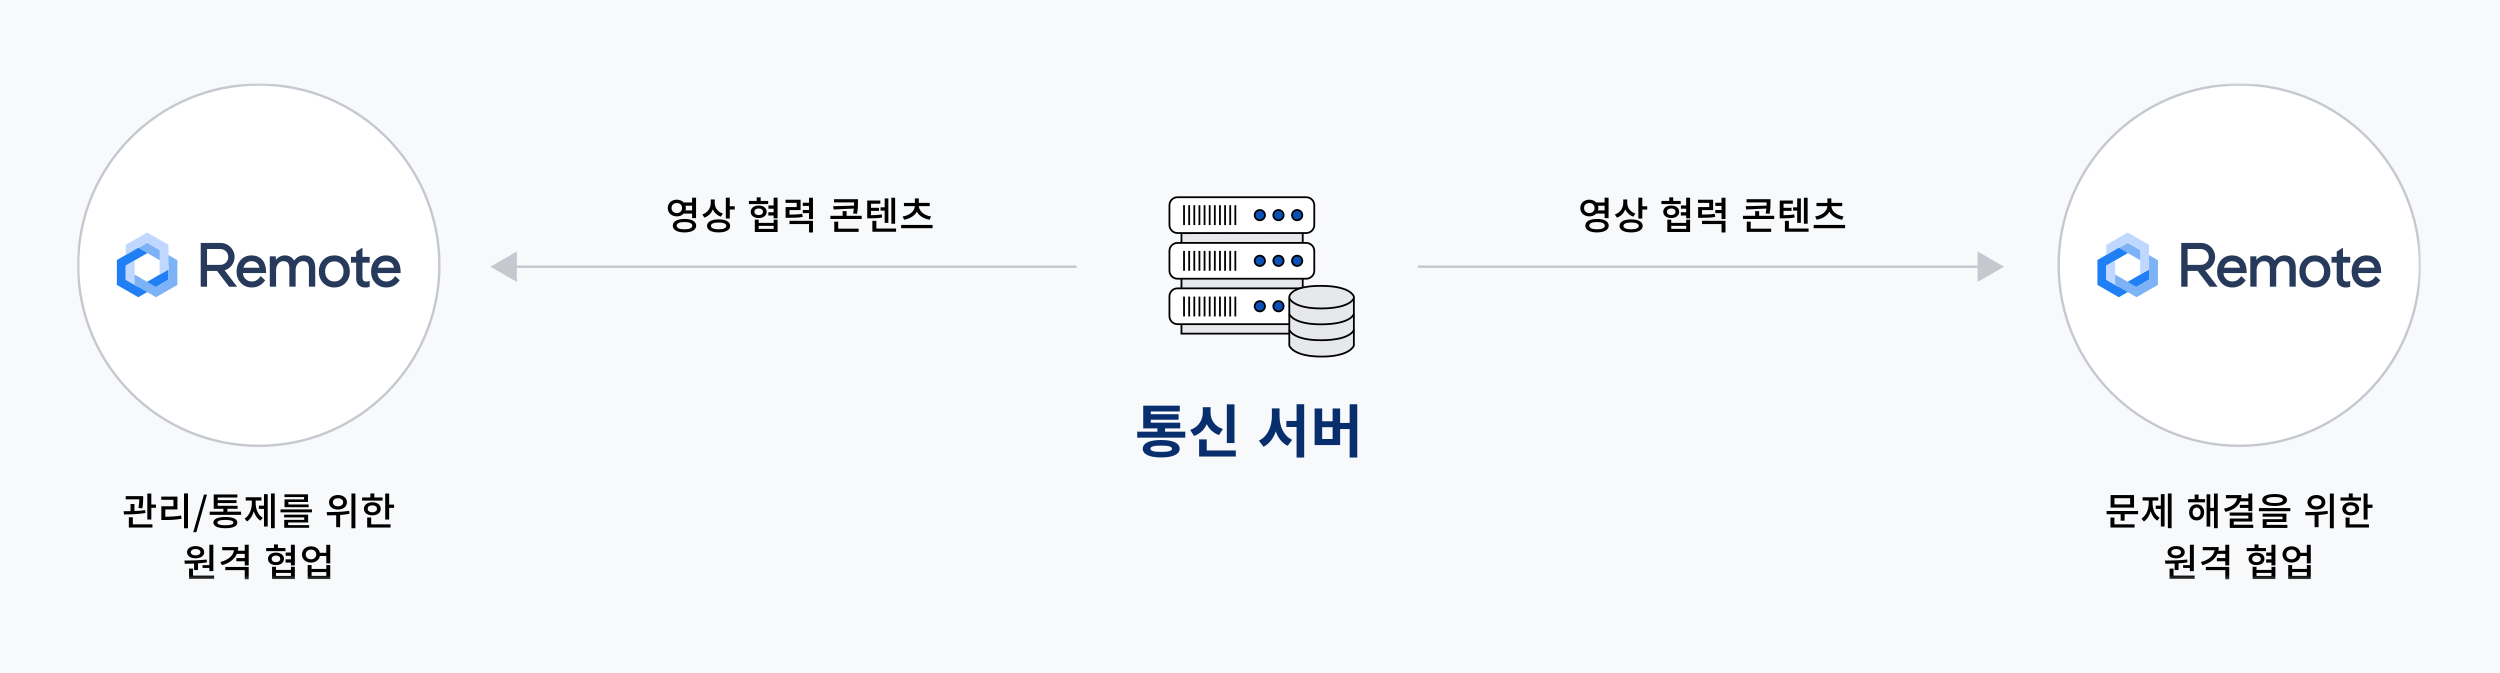 <svg xmlns="http://www.w3.org/2000/svg" xmlns:xlink="http://www.w3.org/1999/xlink" width="780" height="210" viewBox="0 0 780 210">
    <rect x="0" y="0" width="780" height="210" fill="#333333" stroke="none"/>
    <defs>
        <path id="prefix__a" d="M0 0H780V210H0z"/>
        <path id="prefix__c" d="M0 154.779L731.392 154.779 731.392 0 0 0z"/>
    </defs>
    <g fill="none" fill-rule="evenodd">
        <mask id="prefix__b" fill="#fff">
            <use xlink:href="#prefix__a"/>
        </mask>
        <use fill="#F8F9FB" xlink:href="#prefix__a"/>
        <g mask="url(#prefix__b)">
            <g transform="translate(24 26)">
                <path fill="#000" d="M24.651 131.404v1.02h-1.439v3.681h-1.248v-8.132h1.248v3.431h1.439zm-7.208 6.188h6.116v1.007h-7.363v-3.214h1.247v2.207zm1.751-5.109c.216-1.163.252-2.015.264-2.686h-4.234v-1.008h5.446v.624c0 .731 0 1.799-.265 3.202l-1.211-.132zm2.195 1.571c-2.255.396-4.809.455-6.692.455l-.132-1.006c.648 0 1.391 0 2.158-.025v-2.219h1.224v2.184c1.127-.049 2.291-.121 3.358-.289l.084.9z"/>
                <mask id="prefix__d" fill="#fff">
                    <use xlink:href="#prefix__c"/>
                </mask>
                <path fill="#000" d="M33.413 138.828h1.247v-10.879h-1.247v10.879zm-5.829-3.598c1.714-.013 3.214-.097 4.929-.373l.132 1.008c-1.859.324-3.478.384-5.386.384h-.922v-4.294h3.777v-2.014h-3.802v-1.008h5.05v4.018h-3.778v2.279zM39.632 128.309L40.59 128.309 37.257 140.038 36.297 140.038zM48.808 137.04c0-.551-.852-.827-2.494-.827-1.632 0-2.484.276-2.484.828 0 .576.852.84 2.484.84 1.642 0 2.494-.264 2.494-.84zm1.235 0c0 1.152-1.367 1.764-3.729 1.764-2.352 0-3.73-.612-3.73-1.763 0-1.14 1.378-1.74 3.73-1.74 2.362 0 3.73.6 3.73 1.74zm1.176-3.405v.996H41.42v-.996h4.282v-.888H42.68v-4.474h7.376v.948h-6.14v.816h5.876v.923h-5.877v.84h6.213v.947H46.95v.888h4.27zM60.543 138.792h1.176v-10.83h-1.176v10.83zm-2.182-10.615h1.163v10.099h-1.163v-5.493h-1.595v-1.008h1.595v-3.598zm-2.591 2.771c0 1.847.696 3.718 2.207 4.593l-.72.9c-1.019-.599-1.69-1.668-2.074-2.927-.384 1.368-1.08 2.531-2.123 3.191l-.744-.912c1.535-.959 2.255-2.914 2.255-4.845v-.78h-1.906v-1.019h4.892v1.019H55.77v.78zM70.877 129.09h-6.13v-.852H72.1v2.387h-6.117v.768h6.309v.863h-7.52v-2.436h6.105v-.73zm-4.978 8.742h6.56v.852h-7.783V136.2h6.237v-.767h-6.261v-.852h7.484v2.423h-6.237v.827zm-2.386-3.981h9.822v-.911h-9.822v.91zM85.648 138.816h1.235v-10.843h-1.235v10.843zm-5.805-8.107c0 .767.672 1.258 1.608 1.258.947 0 1.607-.491 1.607-1.258 0-.756-.66-1.248-1.607-1.248-.936 0-1.608.492-1.608 1.248zm-1.186 0c0-1.332 1.175-2.268 2.794-2.268s2.795.936 2.795 2.268c0 1.342-1.176 2.278-2.795 2.278s-2.794-.936-2.794-2.278zm6.368 3.597c-.947.192-1.943.299-2.902.371v3.803h-1.236v-3.73c-1.019.036-1.979.048-2.818.048l-.145-1.019c1.956 0 4.678-.037 7.017-.385l.084.912zM98.956 131.427v1.02H97.42v3.646h-1.236v-8.12h1.236v3.454h1.535zm-6.79 2.41c.865 0 1.452-.407 1.452-1.09 0-.684-.587-1.09-1.451-1.09-.852 0-1.44.406-1.44 1.09 0 .683.588 1.09 1.44 1.09zm-.358 3.755h6.044v1.007H90.56v-3.13h1.248v2.123zm.359-2.795c-1.547 0-2.626-.815-2.626-2.05 0-1.224 1.079-2.05 2.626-2.05 1.56 0 2.627.826 2.627 2.05 0 1.235-1.067 2.05-2.627 2.05zm3.203-4.605h-6.393v-.984h2.579v-1.247h1.235v1.247h2.579v.984zM41.32 150.33v-6.37h1.236v8.24H41.32v-1.007h-2.123v-.863h2.123zm-5.792-4.042c0 .61.61.995 1.51.995.888 0 1.5-.384 1.5-.995s-.612-.995-1.5-.995c-.9 0-1.51.384-1.51.995zm7.28 7.304v1.008h-7.82v-3.203h1.235v2.195h6.585zm-8.456-7.304c0-1.151 1.092-1.907 2.687-1.907 1.583 0 2.675.756 2.675 1.907 0 1.15-1.092 1.907-2.675 1.907-1.595 0-2.687-.756-2.687-1.907zm2.196 3.55c-1.032.048-2.015.06-2.867.06l-.156-1.007c1.99-.012 4.653-.037 6.944-.325l.096.888c-.911.156-1.86.264-2.782.313v2.085h-1.235v-2.014zM46.292 150.893h7.305v3.886H52.36v-2.903h-6.07v-.983zm7.305-6.933v6.465H52.36v-1.307h-2.627v-1.007h2.627v-1.296H49.9c-.718 1.691-2.35 2.902-4.664 3.526l-.48-.983c2.519-.672 4.018-2.015 4.246-3.682h-3.67v-.996h4.989c0 .397-.036.792-.12 1.14h2.159v-1.86h1.236zM67.996 143.96v6.44H66.76v-.874h-1.656v-1.007h1.656v-1.116H65.13v-1.007h1.63v-2.435h1.236zm-5.89 9.74h4.666v-.947h-4.665v.947zm4.666-2.866h1.224v3.838h-7.112v-3.838h1.223v.983h4.665v-.983zm-4.677-1.44c.803 0 1.343-.395 1.343-1.031 0-.635-.54-1.032-1.343-1.032-.791 0-1.331.397-1.331 1.032 0 .636.54 1.032 1.33 1.032zm0 .923c-1.463 0-2.483-.78-2.483-1.954 0-1.175 1.02-1.955 2.483-1.955 1.475 0 2.495.78 2.495 1.955s-1.02 1.954-2.495 1.954zm2.963-4.353h-6.01v-.983h2.435v-1.116h1.236v1.116h2.339v.983zM73.218 153.675h4.594v-1.199h-4.594v1.199zm4.594-3.381h1.224v4.378h-7.04v-4.378h1.222v1.223h4.594v-1.223zm-3.142-3.311c0-.923-.696-1.511-1.631-1.511-.959 0-1.643.588-1.643 1.511 0 .912.684 1.524 1.643 1.524.935 0 1.631-.612 1.631-1.524zm4.366-3.01v5.805H77.8v-2.303h-2.002c-.216 1.223-1.32 2.051-2.759 2.051-1.631 0-2.83-1.044-2.83-2.543 0-1.487 1.199-2.53 2.83-2.53 1.427 0 2.518.804 2.759 2.014H77.8v-2.494h1.236z" mask="url(#prefix__d)"/>
                <path stroke="#C5C8CF" stroke-width=".75" d="M131.281 57.211L311.888 57.211" mask="url(#prefix__d)"/>
                <path fill="#C5C8CF" d="M137.257 57.211L137.257 61.973 133.133 59.592 129.009 57.211 133.133 54.83 137.257 52.449z" mask="url(#prefix__d)"/>
                <path fill="#000" d="M635.717 131.378h4.881v-1.942h-4.881v1.942zm-1.212.985h7.305v-3.91h-7.305v3.91zm1.188 5.229h6.297v1.007h-7.532v-3.131h1.235v2.124zm7.388-4.163v.996h-4.198v2.028h-1.235v-2.028h-4.39v-.996h9.823zM652.37 138.791h1.176v-10.83h-1.176v10.83zm-2.183-10.614h1.163v10.098h-1.163v-5.492h-1.595v-1.008h1.595v-3.598zm-2.591 2.77c0 1.848.697 3.719 2.207 4.594l-.719.899c-1.02-.599-1.691-1.667-2.075-2.927-.383 1.368-1.08 2.532-2.123 3.192l-.744-.912c1.535-.959 2.255-2.914 2.255-4.846v-.779h-1.906v-1.02h4.892v1.02h-1.787v.779zM667.934 127.972v10.83h-1.176v-5.324h-1.15v4.821h-1.153v-10.098h1.152v4.257h1.151v-4.486h1.176zm-5.338 5.89c0-.9-.516-1.499-1.247-1.499-.73 0-1.247.6-1.247 1.5 0 .898.516 1.486 1.247 1.486.731 0 1.247-.588 1.247-1.487zm1.104 0c0 1.487-.984 2.518-2.35 2.518-1.368 0-2.352-1.03-2.352-2.518 0-1.499.984-2.519 2.351-2.519s2.351 1.02 2.351 2.52zm-1.739-4.126h2.027v.996h-5.3v-.996h2.05v-1.452h1.223v1.452zM679.021 137.712v.995h-7.328v-2.914h5.793v-.9h-5.818v-.983h7.053v2.807h-5.793v.995h6.093zm-4.042-7.304c-.672 1.655-2.267 2.758-4.653 3.298l-.432-1.007c2.566-.552 3.898-1.74 4.065-3.25h-3.477v-.996h4.845c0 .348-.024.684-.084.996h2.243v-1.476h1.235v5.494h-1.235v-.984h-2.65v-.96h2.65v-1.115h-2.507zM683.105 130.011c0 .612.9.936 2.578.936 1.68 0 2.58-.324 2.58-.936 0-.623-.9-.947-2.58-.947-1.679 0-2.578.324-2.578.947zm.084 7.748h6.476v.947h-7.7v-2.722h6.177v-.78h-6.2v-.935h7.411v2.591h-6.164v.9zm-1.367-7.748c0-1.21 1.427-1.87 3.861-1.87 2.423 0 3.862.66 3.862 1.87 0 1.2-1.439 1.86-3.862 1.86-2.434 0-3.86-.66-3.86-1.86zm-1.045 3.48h9.811v-.984h-9.81v.983zM702.914 138.815h1.235v-10.843h-1.235v10.843zm-5.805-8.107c0 .767.672 1.259 1.607 1.259.948 0 1.608-.492 1.608-1.259 0-.756-.66-1.247-1.608-1.247-.935 0-1.607.491-1.607 1.247zm-1.187 0c0-1.331 1.175-2.267 2.794-2.267 1.62 0 2.795.936 2.795 2.267 0 1.342-1.175 2.278-2.795 2.278-1.619 0-2.794-.936-2.794-2.278zm6.369 3.597c-.948.193-1.944.3-2.903.372v3.802h-1.235v-3.729c-1.02.035-1.98.047-2.818.047l-.145-1.019c1.955 0 4.678-.036 7.017-.384l.084.911zM716.221 131.427v1.02h-1.535v3.645h-1.236v-8.12h1.236v3.455h1.535zm-6.789 2.41c.864 0 1.451-.408 1.451-1.092 0-.683-.587-1.09-1.45-1.09-.853 0-1.44.407-1.44 1.09 0 .684.587 1.092 1.44 1.092zm-.359 3.754h6.044v1.008h-7.292v-3.13h1.248v2.122zm.36-2.795c-1.548 0-2.627-.814-2.627-2.05 0-1.223 1.08-2.05 2.626-2.05 1.56 0 2.627.827 2.627 2.05 0 1.236-1.067 2.05-2.627 2.05zm3.202-4.605h-6.393v-.983h2.58v-1.248h1.234v1.248h2.58v.983zM659.247 150.33v-6.37h1.235v8.24h-1.235v-1.007h-2.123v-.863h2.123zm-5.793-4.042c0 .61.61.995 1.51.995.888 0 1.5-.384 1.5-.995s-.612-.995-1.5-.995c-.9 0-1.51.384-1.51.995zm7.28 7.304v1.008h-7.82v-3.203h1.235v2.195h6.585zm-8.456-7.304c0-1.151 1.092-1.907 2.687-1.907 1.583 0 2.675.756 2.675 1.907 0 1.15-1.092 1.907-2.675 1.907-1.595 0-2.687-.756-2.687-1.907zm2.196 3.55c-1.032.048-2.015.06-2.867.06l-.156-1.007c1.99-.012 4.653-.037 6.944-.325l.096.888c-.911.156-1.86.264-2.782.313v2.085h-1.235v-2.014zM664.217 150.893h7.305v3.886h-1.236v-2.903h-6.069v-.983zm7.305-6.933v6.465h-1.236v-1.307h-2.627v-1.007h2.627v-1.296h-2.459c-.719 1.691-2.35 2.902-4.665 3.526l-.48-.983c2.518-.672 4.018-2.015 4.246-3.682h-3.67v-.996h4.99c0 .397-.037.792-.12 1.14h2.158v-1.86h1.236zM685.923 143.96v6.44h-1.236v-.874h-1.655v-1.007h1.655v-1.116h-1.63v-1.007h1.63v-2.435h1.236zm-5.89 9.74h4.665v-.947h-4.664v.947zm4.665-2.866h1.225v3.838h-7.112v-3.838h1.222v.983h4.665v-.983zm-4.677-1.44c.803 0 1.344-.395 1.344-1.031 0-.635-.54-1.032-1.344-1.032-.79 0-1.33.397-1.33 1.032 0 .636.54 1.032 1.33 1.032zm0 .923c-1.462 0-2.482-.78-2.482-1.954 0-1.175 1.02-1.955 2.482-1.955 1.476 0 2.495.78 2.495 1.955s-1.02 1.954-2.495 1.954zm2.964-4.353h-6.01v-.983h2.434v-1.116h1.236v1.116h2.34v.983zM691.144 153.675h4.594v-1.199h-4.594v1.199zm4.594-3.381h1.224v4.378h-7.04v-4.378h1.222v1.223h4.594v-1.223zm-3.143-3.311c0-.923-.695-1.511-1.631-1.511-.959 0-1.642.588-1.642 1.511 0 .912.683 1.524 1.642 1.524.936 0 1.631-.612 1.631-1.524zm4.367-3.01v5.805h-1.236v-2.303h-2.003c-.216 1.223-1.319 2.051-2.759 2.051-1.63 0-2.83-1.044-2.83-2.543 0-1.487 1.2-2.53 2.83-2.53 1.428 0 2.519.804 2.759 2.014h2.003v-2.494h1.236zM189.882 38.18c.06.228.096.467.096.731 0 .264-.036.503-.109.731h2.064V38.18h-2.051zm2.11 6.224c0-.719-.887-1.127-2.434-1.127-1.535 0-2.435.408-2.435 1.127 0 .744.9 1.14 2.435 1.14 1.547 0 2.434-.396 2.434-1.14zm1.224 0c0 1.332-1.403 2.111-3.658 2.111s-3.646-.779-3.646-2.11c0-1.32 1.391-2.1 3.646-2.1s3.658.78 3.658 2.1zm-6.045-3.934c.936 0 1.631-.623 1.631-1.559 0-.948-.695-1.572-1.631-1.572-.959 0-1.655.624-1.655 1.572 0 .936.696 1.56 1.655 1.56zm2.147.168c-.503.552-1.271.875-2.147.875-1.619 0-2.83-1.079-2.83-2.602 0-1.535 1.211-2.615 2.83-2.615.888 0 1.644.336 2.147.875h2.615v-1.498h1.235v6.393h-1.235v-1.428h-2.615zM205.228 38.36v1.02h-1.535v2.805h-1.236v-6.512h1.236v2.686h1.535zm-2.64 6.116c0-.672-.875-1.055-2.385-1.055-1.512 0-2.387.383-2.387 1.055 0 .695.875 1.068 2.387 1.068 1.51 0 2.386-.373 2.386-1.068zm1.224 0c0 1.283-1.367 2.04-3.61 2.04-2.231 0-3.61-.757-3.61-2.04 0-1.27 1.379-2.027 3.61-2.027 2.243 0 3.61.756 3.61 2.027zm-2.926-2.867c-1.163-.419-2.027-1.246-2.482-2.266-.481 1.175-1.367 2.111-2.615 2.567l-.66-.985c1.703-.587 2.626-2.062 2.626-3.62v-1.069h1.248V37.4c0 1.391.923 2.711 2.53 3.238l-.647.971zM218.607 35.673v6.44h-1.234v-.876h-1.656V40.23h1.655v-1.115h-1.63v-1.008h1.63v-2.434h1.235zm-5.888 9.738h4.665v-.947h-4.665v.947zm4.665-2.867h1.224v3.839h-7.113v-3.839h1.224v.985h4.665v-.985zm-4.677-1.438c.803 0 1.343-.395 1.343-1.032 0-.634-.54-1.032-1.344-1.032-.79 0-1.33.398-1.33 1.032 0 .637.54 1.032 1.33 1.032zm0 .922c-1.463 0-2.483-.779-2.483-1.954 0-1.174 1.02-1.954 2.483-1.954 1.475 0 2.495.78 2.495 1.954 0 1.175-1.02 1.955-2.495 1.955zm2.963-4.352h-6.01v-.983h2.435v-1.116h1.236v1.117h2.339v.981zM229.648 35.685v6.668h-1.235v-1.847h-1.944v-.995h1.944v-1.27h-1.944v-.997h1.944v-1.559h1.235zm-7.328 7.207h7.328v3.647h-1.235V43.9h-6.093v-1.008zm4.113-1.199c-1.306.228-2.41.264-4.533.264h-.792V38.6h3.454v-1.295h-3.477v-.996h4.7v3.238h-3.465v1.404c1.81 0 2.807-.048 3.98-.252l.133.995zM237.524 45.351h6.368v.996h-7.603v-3.19h1.235v2.194zm4.929-7.195c.012-.336.012-.672.012-1.008h-6.25v-.996h7.473v.972c0 1.02 0 2.123-.3 3.574l-1.222-.096c.119-.552.179-1.056.227-1.522l-6.284.275-.168-1.02 6.512-.179zm2.399 3.177v.997h-9.763v-.997h3.814v-1.45h1.247v1.45h4.702zM254.104 43.804h1.175v-8.119h-1.175v8.119zm-2.086-4.101h-1.284v-1.008h1.284v-2.794h1.151v7.64h-1.151v-3.838zm3.561 5.6v1.008h-7.399v-3.393h1.247v2.385h6.152zm-4.353-3.442c-1.236.229-2.267.264-3.946.264h-.708V36.56h4.09v.996h-2.902v1.272h2.494v.959h-2.494v1.355c1.367-.011 2.278-.06 3.346-.263l.12.982zM257.624 41.538c2.255-.336 3.742-1.69 3.802-3.226h-3.394v-1.007h3.406V35.9h1.236v1.404h3.393v1.007h-3.38c.058 1.536 1.545 2.89 3.8 3.226l-.467 1.02c-1.824-.325-3.262-1.224-3.97-2.496-.707 1.272-2.147 2.17-3.958 2.496l-.468-1.02zm-.468 3.657h9.811v-1.02h-9.81v1.02z" mask="url(#prefix__d)"/>
                <path stroke="#C5C8CF" stroke-width=".75" d="M598.986 57.211L418.379 57.211" mask="url(#prefix__d)"/>
                <path fill="#C5C8CF" d="M593.01 57.211L593.01 52.449 597.134 54.83 601.258 57.211 597.134 59.592 593.01 61.973z" mask="url(#prefix__d)"/>
                <path fill="#000" d="M474.588 38.18c.06.228.096.467.096.731 0 .264-.036.503-.109.731h2.064V38.18h-2.051zm2.11 6.224c0-.719-.887-1.127-2.434-1.127-1.535 0-2.435.408-2.435 1.127 0 .744.9 1.14 2.435 1.14 1.547 0 2.434-.396 2.434-1.14zm1.224 0c0 1.332-1.403 2.111-3.658 2.111s-3.646-.779-3.646-2.11c0-1.32 1.391-2.1 3.646-2.1s3.658.78 3.658 2.1zm-6.045-3.934c.936 0 1.631-.623 1.631-1.559 0-.948-.695-1.572-1.631-1.572-.959 0-1.655.624-1.655 1.572 0 .936.696 1.56 1.655 1.56zm2.147.168c-.503.552-1.271.875-2.147.875-1.619 0-2.83-1.079-2.83-2.602 0-1.535 1.211-2.615 2.83-2.615.888 0 1.644.336 2.147.875h2.615v-1.498h1.235v6.393h-1.235v-1.428h-2.615zM489.934 38.36v1.02h-1.535v2.805h-1.236v-6.512h1.236v2.686h1.535zm-2.64 6.116c0-.672-.875-1.055-2.385-1.055-1.512 0-2.387.383-2.387 1.055 0 .695.875 1.068 2.387 1.068 1.51 0 2.386-.373 2.386-1.068zm1.224 0c0 1.283-1.367 2.04-3.61 2.04-2.231 0-3.61-.757-3.61-2.04 0-1.27 1.379-2.027 3.61-2.027 2.243 0 3.61.756 3.61 2.027zm-2.926-2.867c-1.163-.419-2.027-1.246-2.482-2.266-.481 1.175-1.367 2.111-2.615 2.567l-.66-.985c1.703-.587 2.626-2.062 2.626-3.62v-1.069h1.248V37.4c0 1.391.923 2.711 2.53 3.238l-.647.971zM503.314 35.673v6.44h-1.235v-.876h-1.656V40.23h1.656v-1.115h-1.631v-1.008h1.63v-2.434h1.236zm-5.89 9.738h4.666v-.947h-4.665v.947zm4.666-2.867h1.224v3.839h-7.112v-3.839h1.223v.985h4.665v-.985zm-4.677-1.438c.803 0 1.343-.395 1.343-1.032 0-.634-.54-1.032-1.343-1.032-.791 0-1.331.398-1.331 1.032 0 .637.54 1.032 1.33 1.032zm0 .922c-1.463 0-2.483-.779-2.483-1.954 0-1.174 1.02-1.954 2.483-1.954 1.475 0 2.495.78 2.495 1.954 0 1.175-1.02 1.955-2.495 1.955zm2.963-4.352h-6.01v-.983h2.435v-1.116h1.236v1.117h2.339v.981zM514.354 35.685v6.668h-1.235v-1.847h-1.944v-.995h1.944v-1.27h-1.944v-.997h1.944v-1.559h1.235zm-7.328 7.207h7.328v3.647h-1.235V43.9h-6.093v-1.008zm4.113-1.199c-1.306.228-2.41.264-4.533.264h-.792V38.6h3.454v-1.295h-3.477v-.996h4.7v3.238h-3.465v1.404c1.81 0 2.807-.048 3.98-.252l.133.995zM522.23 45.351h6.368v.996h-7.603v-3.19h1.235v2.194zm4.929-7.195c.012-.336.012-.672.012-1.008h-6.25v-.996h7.473v.972c0 1.02 0 2.123-.3 3.574l-1.222-.096c.119-.552.179-1.056.227-1.522l-6.284.275-.168-1.02 6.512-.179zm2.399 3.177v.997h-9.763v-.997h3.814v-1.45h1.247v1.45h4.702zM538.81 43.804h1.175v-8.119h-1.175v8.119zm-2.086-4.101h-1.283v-1.008h1.283v-2.794h1.151v7.64h-1.151v-3.838zm3.561 5.6v1.008h-7.399v-3.393h1.247v2.385h6.152zm-4.353-3.442c-1.236.229-2.267.264-3.946.264h-.708V36.56h4.09v.996h-2.902v1.272h2.494v.959h-2.494v1.355c1.367-.011 2.278-.06 3.346-.263l.12.982zM542.33 41.538c2.255-.336 3.742-1.69 3.802-3.226h-3.394v-1.007h3.406V35.9h1.236v1.404h3.393v1.007h-3.38c.058 1.536 1.545 2.89 3.8 3.226l-.467 1.02c-1.824-.325-3.262-1.224-3.97-2.496-.707 1.272-2.147 2.17-3.958 2.496l-.468-1.02zm-.468 3.657h9.811v-1.02h-9.81v1.02z" mask="url(#prefix__d)"/>
                <path fill="#092E6E" d="M341.65 114.002c0-.684-1.061-.973-3.366-.973-2.287 0-3.35.289-3.35.973 0 .684 1.063.99 3.35.99 2.305 0 3.367-.306 3.367-.99zm2.396 0c0 1.765-2.108 2.719-5.762 2.719-3.637 0-5.745-.954-5.745-2.72 0-1.782 2.108-2.718 5.745-2.718 3.654 0 5.762.936 5.762 2.719zm1.764-5.312v1.855h-15v-1.855h6.303v-1.026h-4.43v-7.094H344.1v1.8h-9.056v.864h8.678v1.729h-8.678v.9h9.181v1.8h-4.734v1.027h6.32zM358.767 112.237h2.395v-12.081h-2.395v12.081zm2.81 2.305v1.89h-11.452v-5.347h2.377v3.457h9.075zm-5.24-4.808c-1.836-.63-3.097-1.853-3.817-3.402-.756 1.674-2.052 3.024-3.979 3.691l-1.207-1.89c2.755-.938 3.943-3.26 3.943-5.457v-1.62h2.414v1.62c0 2.179 1.152 4.304 3.853 5.167l-1.207 1.891zM382.907 100.119v16.638h-2.377v-9.525h-3.186v-1.91h3.186v-5.203h2.377zm-7.688 3.69c0 3.134 1.207 6.177 3.943 7.402l-1.404 1.89c-1.819-.882-3.026-2.502-3.709-4.501-.72 2.124-1.963 3.853-3.818 4.79l-1.476-1.91c2.808-1.295 4.07-4.518 4.07-7.67v-2.394h2.394v2.394zM388.519 110.959h3.259v-3.673h-3.259v3.673zm10.948-10.84v16.638h-2.377v-8.895h-2.971v4.987h-7.958v-11.416h2.359v3.998h3.258v-3.998h2.341v4.52h2.971v-5.834h2.377z" mask="url(#prefix__d)"/>
                <path fill="#E6E8EB" d="M344.616 46.758L344.616 78.099 382.449 78.099 382.449 46.468z" mask="url(#prefix__d)"/>
                <path stroke="#000" stroke-width=".565" d="M344.616 46.758L344.616 78.099 382.449 78.099 382.449 46.468z" mask="url(#prefix__d)"/>
                <path fill="#FFF" d="M343.373 46.706c-1.382 0-2.507-1.125-2.507-2.507v-6.155c0-1.382 1.125-2.507 2.507-2.507h40.176c1.382 0 2.507 1.125 2.507 2.507v6.155c0 1.382-1.125 2.507-2.507 2.507h-40.176z" mask="url(#prefix__d)"/>
                <path fill="#000" d="M383.549 35.255h-40.176c-1.534 0-2.789 1.255-2.789 2.79v6.154c0 1.535 1.255 2.789 2.789 2.789h40.176c1.534 0 2.79-1.254 2.79-2.79v-6.153c0-1.535-1.256-2.79-2.79-2.79m0 .564c1.227 0 2.225.998 2.225 2.226v6.154c0 1.227-.998 2.225-2.225 2.225h-40.176c-1.227 0-2.225-.998-2.225-2.225v-6.154c0-1.228.998-2.226 2.225-2.226h40.176" mask="url(#prefix__d)"/>
                <path fill="#FFF" d="M343.373 60.96c-1.382 0-2.507-1.124-2.507-2.506v-6.155c0-1.382 1.125-2.507 2.507-2.507h40.176c1.382 0 2.507 1.125 2.507 2.507v6.155c0 1.382-1.125 2.507-2.507 2.507h-40.176z" mask="url(#prefix__d)"/>
                <path fill="#000" d="M383.549 49.51h-40.176c-1.534 0-2.789 1.256-2.789 2.788v6.155c0 1.535 1.255 2.79 2.789 2.79h40.176c1.534 0 2.79-1.255 2.79-2.79v-6.155c0-1.532-1.256-2.788-2.79-2.788m0 .564c1.227 0 2.225.998 2.225 2.224v6.155c0 1.228-.998 2.226-2.225 2.226h-40.176c-1.227 0-2.225-.998-2.225-2.226v-6.155c0-1.227.998-2.224 2.225-2.224h40.176" mask="url(#prefix__d)"/>
                <path fill="#FFF" d="M343.373 75.136c-1.382 0-2.507-1.125-2.507-2.508v-6.154c0-1.383 1.125-2.508 2.507-2.508h40.176c1.382 0 2.507 1.125 2.507 2.508v6.154c0 1.383-1.125 2.508-2.507 2.508h-40.176z" mask="url(#prefix__d)"/>
                <path fill="#000" d="M383.549 63.685h-40.176c-1.534 0-2.789 1.254-2.789 2.79v6.153c0 1.536 1.255 2.79 2.789 2.79h40.176c1.534 0 2.79-1.254 2.79-2.79v-6.154c0-1.535-1.256-2.789-2.79-2.789m0 .564c1.227 0 2.225.998 2.225 2.225v6.154c0 1.227-.998 2.225-2.225 2.225h-40.176c-1.227 0-2.225-.998-2.225-2.225v-6.154c0-1.227.998-2.225 2.225-2.225h40.176" mask="url(#prefix__d)"/>
                <path fill="#0A51B7" d="M369.066 42.727c-.885 0-1.605-.72-1.605-1.605s.72-1.606 1.605-1.606 1.605.721 1.605 1.606c0 .884-.72 1.605-1.605 1.605" mask="url(#prefix__d)"/>
                <path fill="#000" d="M369.066 39.234c-1.042 0-1.887.846-1.887 1.888 0 1.042.845 1.887 1.887 1.887s1.888-.845 1.888-1.887-.846-1.888-1.888-1.888m0 .564c.729 0 1.323.594 1.323 1.324 0 .73-.594 1.323-1.323 1.323-.73 0-1.323-.594-1.323-1.323 0-.73.594-1.324 1.323-1.324" mask="url(#prefix__d)"/>
                <path fill="#0A51B7" d="M374.887 42.727c-.885 0-1.605-.72-1.605-1.605s.72-1.606 1.605-1.606 1.605.721 1.605 1.606c0 .884-.72 1.605-1.605 1.605" mask="url(#prefix__d)"/>
                <path fill="#000" d="M374.887 39.234c-1.042 0-1.888.846-1.888 1.888 0 1.042.846 1.887 1.888 1.887 1.042 0 1.887-.845 1.887-1.887s-.845-1.888-1.887-1.888m0 .564c.73 0 1.323.594 1.323 1.324 0 .73-.594 1.323-1.323 1.323s-1.323-.594-1.323-1.323c0-.73.594-1.324 1.323-1.324" mask="url(#prefix__d)"/>
                <path fill="#0A51B7" d="M380.709 42.727c-.885 0-1.605-.72-1.605-1.605s.72-1.606 1.605-1.606 1.605.721 1.605 1.606c0 .884-.72 1.605-1.605 1.605" mask="url(#prefix__d)"/>
                <path fill="#000" d="M380.709 39.234c-1.042 0-1.887.846-1.887 1.888 0 1.042.845 1.887 1.887 1.887s1.888-.845 1.888-1.887-.846-1.888-1.888-1.888m0 .564c.729 0 1.323.594 1.323 1.324 0 .73-.594 1.323-1.323 1.323-.73 0-1.323-.594-1.323-1.323 0-.73.594-1.324 1.323-1.324" mask="url(#prefix__d)"/>
                <path fill="#0A51B7" d="M369.066 56.982c-.885 0-1.605-.72-1.605-1.605s.72-1.606 1.605-1.606 1.605.721 1.605 1.606c0 .884-.72 1.605-1.605 1.605" mask="url(#prefix__d)"/>
                <path fill="#000" d="M369.066 53.489c-1.042 0-1.887.845-1.887 1.888 0 1.042.845 1.886 1.887 1.886s1.888-.844 1.888-1.886c0-1.043-.846-1.888-1.888-1.888m0 .564c.729 0 1.323.594 1.323 1.324 0 .729-.594 1.322-1.323 1.322-.73 0-1.323-.593-1.323-1.322 0-.73.594-1.324 1.323-1.324" mask="url(#prefix__d)"/>
                <path fill="#0A51B7" d="M374.887 56.982c-.885 0-1.605-.72-1.605-1.605s.72-1.606 1.605-1.606 1.605.721 1.605 1.606c0 .884-.72 1.605-1.605 1.605" mask="url(#prefix__d)"/>
                <path fill="#000" d="M374.887 53.489c-1.042 0-1.888.845-1.888 1.888 0 1.042.846 1.886 1.888 1.886 1.042 0 1.887-.844 1.887-1.886 0-1.043-.845-1.888-1.887-1.888m0 .564c.73 0 1.323.594 1.323 1.324 0 .729-.594 1.322-1.323 1.322s-1.323-.593-1.323-1.322c0-.73.594-1.324 1.323-1.324" mask="url(#prefix__d)"/>
                <path fill="#0A51B7" d="M380.709 56.982c-.885 0-1.605-.72-1.605-1.605s.72-1.606 1.605-1.606 1.605.721 1.605 1.606c0 .884-.72 1.605-1.605 1.605" mask="url(#prefix__d)"/>
                <path fill="#000" d="M380.709 53.489c-1.042 0-1.887.845-1.887 1.888 0 1.042.845 1.886 1.887 1.886s1.888-.844 1.888-1.886c0-1.043-.846-1.888-1.888-1.888m0 .564c.729 0 1.323.594 1.323 1.324 0 .729-.594 1.322-1.323 1.322-.73 0-1.323-.593-1.323-1.322 0-.73.594-1.324 1.323-1.324" mask="url(#prefix__d)"/>
                <path fill="#0A51B7" d="M369.066 71.157c-.885 0-1.605-.721-1.605-1.605 0-.885.72-1.606 1.605-1.606s1.605.72 1.605 1.606c0 .884-.72 1.605-1.605 1.605" mask="url(#prefix__d)"/>
                <path fill="#000" d="M369.066 67.664c-1.042 0-1.887.846-1.887 1.888 0 1.042.845 1.887 1.887 1.887s1.888-.845 1.888-1.887-.846-1.888-1.888-1.888m0 .564c.729 0 1.323.594 1.323 1.324 0 .729-.594 1.323-1.323 1.323-.73 0-1.323-.594-1.323-1.323 0-.73.594-1.324 1.323-1.324" mask="url(#prefix__d)"/>
                <path fill="#0A51B7" d="M374.887 71.157c-.885 0-1.605-.721-1.605-1.605 0-.885.72-1.606 1.605-1.606s1.605.72 1.605 1.606c0 .884-.72 1.605-1.605 1.605" mask="url(#prefix__d)"/>
                <path fill="#000" d="M374.887 67.664c-1.042 0-1.888.846-1.888 1.888 0 1.042.846 1.887 1.888 1.887 1.042 0 1.887-.845 1.887-1.887s-.845-1.888-1.887-1.888m0 .564c.73 0 1.323.594 1.323 1.324 0 .729-.594 1.323-1.323 1.323s-1.323-.594-1.323-1.323c0-.73.594-1.324 1.323-1.324" mask="url(#prefix__d)"/>
                <path fill="#0A51B7" d="M380.709 71.157c-.885 0-1.605-.721-1.605-1.605 0-.885.72-1.606 1.605-1.606s1.605.72 1.605 1.606c0 .884-.72 1.605-1.605 1.605" mask="url(#prefix__d)"/>
                <path fill="#000" d="M380.709 67.664c-1.042 0-1.887.846-1.887 1.888 0 1.042.845 1.887 1.887 1.887s1.888-.845 1.888-1.887-.846-1.888-1.888-1.888m0 .564c.729 0 1.323.594 1.323 1.324 0 .729-.594 1.323-1.323 1.323-.73 0-1.323-.594-1.323-1.323 0-.73.594-1.324 1.323-1.324" mask="url(#prefix__d)"/>
                <g mask="url(#prefix__d)">
                    <g>
                        <path fill="#FFF" d="M1.42 0.245L1.42 6.44" transform="translate(344 37.779)"/>
                        <path stroke="#000" stroke-width=".565" d="M1.42 0.245L1.42 6.44" transform="translate(344 37.779)"/>
                    </g>
                </g>
                <g mask="url(#prefix__d)">
                    <g>
                        <path fill="#FFF" d="M0.621 0.245L0.621 6.44" transform="translate(348 37.779)"/>
                        <path stroke="#000" stroke-width=".565" d="M0.621 0.245L0.621 6.44" transform="translate(348 37.779)"/>
                    </g>
                </g>
                <g mask="url(#prefix__d)">
                    <g>
                        <path fill="#FFF" d="M0.822 0.245L0.822 6.44" transform="translate(351 37.779)"/>
                        <path stroke="#000" stroke-width=".565" d="M0.822 0.245L0.822 6.44" transform="translate(351 37.779)"/>
                    </g>
                </g>
                <g mask="url(#prefix__d)">
                    <g>
                        <path fill="#FFF" d="M1.023 0.245L1.023 6.44" transform="translate(354 37.779)"/>
                        <path stroke="#000" stroke-width=".565" d="M1.023 0.245L1.023 6.44" transform="translate(354 37.779)"/>
                    </g>
                </g>
                <g mask="url(#prefix__d)">
                    <g>
                        <path fill="#FFF" d="M1.224 0.245L1.224 6.44" transform="translate(357 37.779)"/>
                        <path stroke="#000" stroke-width=".565" d="M1.224 0.245L1.224 6.44" transform="translate(357 37.779)"/>
                    </g>
                </g>
                <g mask="url(#prefix__d)">
                    <g>
                        <path fill="#FFF" d="M1.425 0.245L1.425 6.44" transform="translate(360 37.779)"/>
                        <path stroke="#000" stroke-width=".565" d="M1.425 0.245L1.425 6.44" transform="translate(360 37.779)"/>
                    </g>
                </g>
                <g mask="url(#prefix__d)">
                    <g>
                        <path fill="#FFF" d="M1.02 0.245L1.02 6.44" transform="translate(346 37.779)"/>
                        <path stroke="#000" stroke-width=".565" d="M1.02 0.245L1.02 6.44" transform="translate(346 37.779)"/>
                    </g>
                </g>
                <g mask="url(#prefix__d)">
                    <g>
                        <path fill="#FFF" d="M1.221 0.245L1.221 6.44" transform="translate(349 37.779)"/>
                        <path stroke="#000" stroke-width=".565" d="M1.221 0.245L1.221 6.44" transform="translate(349 37.779)"/>
                    </g>
                </g>
                <g mask="url(#prefix__d)">
                    <g>
                        <path fill="#FFF" d="M1.423 0.245L1.423 6.44" transform="translate(352 37.779)"/>
                        <path stroke="#000" stroke-width=".565" d="M1.423 0.245L1.423 6.44" transform="translate(352 37.779)"/>
                    </g>
                </g>
                <g mask="url(#prefix__d)">
                    <g>
                        <path fill="#FFF" d="M0.624 0.245L0.624 6.44" transform="translate(356 37.779)"/>
                        <path stroke="#000" stroke-width=".565" d="M0.624 0.245L0.624 6.44" transform="translate(356 37.779)"/>
                    </g>
                </g>
                <g mask="url(#prefix__d)">
                    <g>
                        <path fill="#FFF" d="M0.825 0.245L0.825 6.44" transform="translate(359 37.779)"/>
                        <path stroke="#000" stroke-width=".565" d="M0.825 0.245L0.825 6.44" transform="translate(359 37.779)"/>
                    </g>
                </g>
                <g mask="url(#prefix__d)">
                    <g>
                        <path fill="#FFF" d="M1.42 0.5L1.42 6.695" transform="translate(344 51.779)"/>
                        <path stroke="#000" stroke-width=".565" d="M1.42 0.5L1.42 6.695" transform="translate(344 51.779)"/>
                    </g>
                </g>
                <g mask="url(#prefix__d)">
                    <g>
                        <path fill="#FFF" d="M0.621 0.5L0.621 6.695" transform="translate(348 51.779)"/>
                        <path stroke="#000" stroke-width=".565" d="M0.621 0.5L0.621 6.695" transform="translate(348 51.779)"/>
                    </g>
                </g>
                <g mask="url(#prefix__d)">
                    <g>
                        <path fill="#FFF" d="M0.822 0.5L0.822 6.695" transform="translate(351 51.779)"/>
                        <path stroke="#000" stroke-width=".565" d="M0.822 0.5L0.822 6.695" transform="translate(351 51.779)"/>
                    </g>
                </g>
                <g mask="url(#prefix__d)">
                    <g>
                        <path fill="#FFF" d="M1.023 0.5L1.023 6.695" transform="translate(354 51.779)"/>
                        <path stroke="#000" stroke-width=".565" d="M1.023 0.5L1.023 6.695" transform="translate(354 51.779)"/>
                    </g>
                </g>
                <g mask="url(#prefix__d)">
                    <g>
                        <path fill="#FFF" d="M1.224 0.5L1.224 6.695" transform="translate(357 51.779)"/>
                        <path stroke="#000" stroke-width=".565" d="M1.224 0.5L1.224 6.695" transform="translate(357 51.779)"/>
                    </g>
                </g>
                <g mask="url(#prefix__d)">
                    <g>
                        <path fill="#FFF" d="M1.425 0.5L1.425 6.695" transform="translate(360 51.779)"/>
                        <path stroke="#000" stroke-width=".565" d="M1.425 0.5L1.425 6.695" transform="translate(360 51.779)"/>
                    </g>
                </g>
                <g mask="url(#prefix__d)">
                    <g>
                        <path fill="#FFF" d="M1.02 0.5L1.02 6.695" transform="translate(346 51.779)"/>
                        <path stroke="#000" stroke-width=".565" d="M1.02 0.5L1.02 6.695" transform="translate(346 51.779)"/>
                    </g>
                </g>
                <g mask="url(#prefix__d)">
                    <g>
                        <path fill="#FFF" d="M1.221 0.5L1.221 6.695" transform="translate(349 51.779)"/>
                        <path stroke="#000" stroke-width=".565" d="M1.221 0.5L1.221 6.695" transform="translate(349 51.779)"/>
                    </g>
                </g>
                <g mask="url(#prefix__d)">
                    <g>
                        <path fill="#FFF" d="M1.423 0.5L1.423 6.695" transform="translate(352 51.779)"/>
                        <path stroke="#000" stroke-width=".565" d="M1.423 0.5L1.423 6.695" transform="translate(352 51.779)"/>
                    </g>
                </g>
                <g mask="url(#prefix__d)">
                    <g>
                        <path fill="#FFF" d="M0.624 0.5L0.624 6.695" transform="translate(356 51.779)"/>
                        <path stroke="#000" stroke-width=".565" d="M0.624 0.5L0.624 6.695" transform="translate(356 51.779)"/>
                    </g>
                </g>
                <g mask="url(#prefix__d)">
                    <g>
                        <path fill="#FFF" d="M0.825 0.5L0.825 6.695" transform="translate(359 51.779)"/>
                        <path stroke="#000" stroke-width=".565" d="M0.825 0.5L0.825 6.695" transform="translate(359 51.779)"/>
                    </g>
                </g>
                <g mask="url(#prefix__d)">
                    <g>
                        <path fill="#FFF" d="M1.42 0.755L1.42 6.95" transform="translate(344 65.779)"/>
                        <path stroke="#000" stroke-width=".565" d="M1.42 0.755L1.42 6.95" transform="translate(344 65.779)"/>
                    </g>
                </g>
                <g mask="url(#prefix__d)">
                    <g>
                        <path fill="#FFF" d="M0.621 0.755L0.621 6.95" transform="translate(348 65.779)"/>
                        <path stroke="#000" stroke-width=".565" d="M0.621 0.755L0.621 6.95" transform="translate(348 65.779)"/>
                    </g>
                </g>
                <g mask="url(#prefix__d)">
                    <g>
                        <path fill="#FFF" d="M0.822 0.755L0.822 6.95" transform="translate(351 65.779)"/>
                        <path stroke="#000" stroke-width=".565" d="M0.822 0.755L0.822 6.95" transform="translate(351 65.779)"/>
                    </g>
                </g>
                <g mask="url(#prefix__d)">
                    <g>
                        <path fill="#FFF" d="M1.023 0.755L1.023 6.95" transform="translate(354 65.779)"/>
                        <path stroke="#000" stroke-width=".565" d="M1.023 0.755L1.023 6.95" transform="translate(354 65.779)"/>
                    </g>
                </g>
                <g mask="url(#prefix__d)">
                    <g>
                        <path fill="#FFF" d="M1.224 0.755L1.224 6.95" transform="translate(357 65.779)"/>
                        <path stroke="#000" stroke-width=".565" d="M1.224 0.755L1.224 6.95" transform="translate(357 65.779)"/>
                    </g>
                </g>
                <g mask="url(#prefix__d)">
                    <g>
                        <path fill="#FFF" d="M1.425 0.755L1.425 6.95" transform="translate(360 65.779)"/>
                        <path stroke="#000" stroke-width=".565" d="M1.425 0.755L1.425 6.95" transform="translate(360 65.779)"/>
                    </g>
                </g>
                <g mask="url(#prefix__d)">
                    <g>
                        <path fill="#FFF" d="M1.02 0.755L1.02 6.95" transform="translate(346 65.779)"/>
                        <path stroke="#000" stroke-width=".565" d="M1.02 0.755L1.02 6.95" transform="translate(346 65.779)"/>
                    </g>
                </g>
                <g mask="url(#prefix__d)">
                    <g>
                        <path fill="#FFF" d="M1.221 0.755L1.221 6.95" transform="translate(349 65.779)"/>
                        <path stroke="#000" stroke-width=".565" d="M1.221 0.755L1.221 6.95" transform="translate(349 65.779)"/>
                    </g>
                </g>
                <g mask="url(#prefix__d)">
                    <g>
                        <path fill="#FFF" d="M1.423 0.755L1.423 6.95" transform="translate(352 65.779)"/>
                        <path stroke="#000" stroke-width=".565" d="M1.423 0.755L1.423 6.95" transform="translate(352 65.779)"/>
                    </g>
                </g>
                <g mask="url(#prefix__d)">
                    <g>
                        <path fill="#FFF" d="M0.624 0.755L0.624 6.95" transform="translate(356 65.779)"/>
                        <path stroke="#000" stroke-width=".565" d="M0.624 0.755L0.624 6.95" transform="translate(356 65.779)"/>
                    </g>
                </g>
                <g mask="url(#prefix__d)">
                    <g>
                        <path fill="#FFF" d="M0.825 0.755L0.825 6.95" transform="translate(359 65.779)"/>
                        <path stroke="#000" stroke-width=".565" d="M0.825 0.755L0.825 6.95" transform="translate(359 65.779)"/>
                    </g>
                </g>
                <path fill="#E6E8EB" d="M378.257 66.669s.188-1.193 1.878-2.007c1.689-.813 5.929-1.964 11.108-1.25 5.18.716 6.54 2 6.54 2l.623 1.378-.001 15.146s-.684 1.814-4.158 2.565c-3.473.75-10.388 1-13.705-.532 0 0-2.097-.876-2.285-2.191v-15.11z" mask="url(#prefix__d)"/>
                <path stroke="#000" stroke-width=".565" d="M398.406 66.534s-.778-3.346-10.378-3.346-9.77 3.416-9.77 3.416v15.212s1.054 3.439 10.067 3.439c9.014 0 10.08-3.44 10.08-3.44l.001-15.281z" mask="url(#prefix__d)"/>
                <path stroke="#000" stroke-width=".565" d="M378.257 71.983s1.125 3.296 10.205 3.21c9.08-.088 9.944-3.21 9.944-3.21M378.257 76.94s1.125 3.297 10.205 3.21c9.08-.087 9.944-3.21 9.944-3.21M378.257 67.025s1.125 3.296 10.205 3.21c9.08-.087 9.944-3.21 9.944-3.21" mask="url(#prefix__d)"/>
                <path fill="#FFF" d="M113.09 56.732c0 31.125-25.233 56.357-56.358 56.357C25.609 113.09.377 87.857.377 56.732S25.608.375 56.733.375s56.357 25.232 56.357 56.357" mask="url(#prefix__d)"/>
                <path stroke="#C5C8CF" stroke-width=".75" d="M113.09 56.732c0 31.125-25.233 56.357-56.358 56.357C25.609 113.09.377 87.857.377 56.732S25.608.375 56.733.375s56.357 25.232 56.357 56.357z" mask="url(#prefix__d)"/>
                <path fill="#273A5B" d="M70.912 53.678c-1.316 0-2.374.551-3.147 1.64-.248-.48-.61-.868-1.08-1.155-.529-.322-1.149-.485-1.842-.485-.556 0-1.12.156-1.679.464-.465.258-.836.573-1.104.94v-1.104h-1.889v9.471h1.964V58.2c0-.73.218-1.373.65-1.91.428-.537.942-.798 1.571-.798.695 0 1.193.178 1.48.527.292.358.441.96.441 1.788v5.642h1.965V58.2c0-.73.218-1.373.65-1.91.428-.537.942-.798 1.57-.798.695 0 1.194.178 1.48.527.293.357.442.96.442 1.788v5.642h1.964v-5.904c0-1.224-.3-2.183-.892-2.852-.596-.674-1.45-1.015-2.544-1.015M82.36 61.003c-.517.553-1.168.81-2.046.81-.88 0-1.531-.257-2.048-.81-.55-.586-.83-1.364-.83-2.314 0-.94.28-1.711.828-2.297.532-.565 1.183-.828 2.05-.828.865 0 1.516.263 2.047.828.55.586.828 1.358.828 2.297 0 .95-.278 1.728-.828 2.314m-2.047-7.324c-1.39 0-2.558.478-3.478 1.423-.906.942-1.364 2.149-1.364 3.587 0 1.437.459 2.644 1.365 3.585.918.945 2.087 1.423 3.477 1.423 1.388 0 2.55-.478 3.457-1.422.918-.93 1.382-2.136 1.382-3.586 0-1.438-.465-2.645-1.382-3.587-.906-.945-2.07-1.423-3.457-1.423M93.938 57.533c.163-.626.456-1.132.852-1.47.443-.378.98-.57 1.599-.57.752 0 1.358.2 1.8.598.397.353.652.862.726 1.442h-4.977zm7.066 1.357c0-1.632-.428-2.964-1.24-3.852-.825-.902-1.948-1.36-3.338-1.36-1.353 0-2.48.483-3.348 1.435-.854.935-1.306 2.196-1.306 3.646 0 1.409.44 2.558 1.344 3.514.894.945 2.045 1.424 3.422 1.424.942 0 1.798-.227 2.544-.673.597-.356 1.166-.9 1.562-1.492l.057-.086-1.406-1.3-.08.119c-.661.997-1.585 1.547-2.601 1.547-.837 0-1.465-.228-1.978-.72-.544-.52-.811-1.108-.856-1.894h7.194l.03-.308zM51.964 57.533c.163-.625.456-1.132.852-1.47.444-.378.98-.57 1.598-.57.752 0 1.36.2 1.801.598.397.353.652.862.725 1.442h-4.976zm2.488-3.854c-1.353 0-2.48.482-3.349 1.434-.854.936-1.306 2.196-1.306 3.646 0 1.409.44 2.558 1.346 3.514.892.945 2.044 1.424 3.422 1.424.94 0 1.797-.227 2.544-.673.596-.356 1.166-.9 1.561-1.492l.057-.086-1.406-1.3-.078.119c-.663.997-1.587 1.547-2.605 1.547-.834 0-1.463-.228-1.975-.72-.537-.513-.811-1.118-.857-1.894H59l.03-.308c0-1.633-.428-2.965-1.24-3.852-.825-.902-1.948-1.36-3.338-1.36zM89.087 51.398h-.23l-1.678 1.064-.055.037v1.637h-1.611v1.815h1.61v5.013c.013.855.28 1.534.797 2.016.49.46 1.125.696 1.94.726l.099.002c.412 0 .99-.08 1.295-.184l.08-.027v-1.9l-.17.075c-.117.053-.23.09-.34.114-.19.041-.555.074-.69.068-.297-.015-.523-.106-.73-.297-.21-.193-.317-.582-.317-1.156v-4.45h2.248v-1.815h-2.248v-2.738zM40.596 56.636v-4.94h4.15c1.363 0 2.472 1.107 2.472 2.47 0 1.362-1.109 2.47-2.472 2.47h-4.15zm7.685.194c.595-.767.91-1.689.91-2.665 0-.975-.315-1.897-.91-2.665-.832-1.079-2.09-1.697-3.453-1.697h-6.207v13.661h1.975v-4.937h3.116l3.725 4.886.036.051h2.51l-3.908-5.12c.872-.26 1.65-.794 2.206-1.514z" mask="url(#prefix__d)"/>
                <path fill="#207FF4" d="M19.136 66.738L28.574 61.28 28.574 58.053 19.136 63.535 19.136 63.539 15.236 61.285 15.236 56.786 21.902 52.937 19.132 51.334 12.462 55.184 12.462 62.886z" mask="url(#prefix__d)"/>
                <path fill="#7DB3F6" d="M31.348 55.188L21.904 49.733 19.132 51.334 25.8 55.192 25.804 55.19 28.574 56.79 28.574 61.279 28.57 61.281 24.675 63.53 18.007 59.66 15.233 61.285 24.673 66.734 31.344 62.882z" mask="url(#prefix__d)"/>
                <path fill="#C0D8FF" d="M21.904 46.53L15.234 50.381 15.235 50.382 15.234 50.382 15.234 61.284 18.008 62.886 18.008 51.983 18.007 51.982 18.008 51.982 21.904 49.733 25.8 51.983 25.8 59.664 28.574 58.053 28.574 50.382z" mask="url(#prefix__d)"/>
                <path fill="#207FF4" d="M15.236 56.786L15.236 56.786 21.902 52.937 19.131 51.334 12.461 55.184z" mask="url(#prefix__d)"/>
                <path fill="#FFF" d="M731.017 56.732c0 31.125-25.232 56.357-56.357 56.357s-56.357-25.232-56.357-56.357S643.535.375 674.66.375s56.357 25.232 56.357 56.357" mask="url(#prefix__d)"/>
                <path stroke="#C5C8CF" stroke-width=".75" d="M731.017 56.732c0 31.125-25.232 56.357-56.357 56.357s-56.357-25.232-56.357-56.357S643.535.375 674.66.375s56.357 25.232 56.357 56.357z" mask="url(#prefix__d)"/>
                <path fill="#273A5B" d="M688.84 53.678c-1.317 0-2.375.551-3.148 1.64-.248-.48-.61-.868-1.08-1.155-.529-.322-1.149-.485-1.841-.485-.556 0-1.12.156-1.68.464-.465.258-.836.573-1.104.94v-1.104h-1.889v9.471h1.965V58.2c0-.73.217-1.373.649-1.91.428-.537.942-.798 1.572-.798.695 0 1.192.178 1.48.527.293.358.44.96.44 1.788v5.642h1.966V58.2c0-.73.218-1.373.649-1.91.428-.537.942-.798 1.57-.798.696 0 1.194.178 1.48.527.293.357.442.96.442 1.788v5.642h1.964v-5.904c0-1.224-.3-2.183-.891-2.852-.596-.674-1.452-1.015-2.544-1.015M700.288 61.003c-.518.553-1.17.81-2.047.81-.88 0-1.531-.257-2.048-.81-.55-.586-.83-1.364-.83-2.314 0-.94.28-1.711.829-2.297.532-.565 1.183-.828 2.049-.828.865 0 1.516.263 2.047.828.55.586.829 1.358.829 2.297 0 .95-.28 1.728-.83 2.314m-2.046-7.324c-1.39 0-2.558.478-3.478 1.423-.905.942-1.363 2.149-1.363 3.587 0 1.437.458 2.644 1.364 3.585.919.945 2.088 1.423 3.477 1.423 1.388 0 2.552-.478 3.457-1.422.918-.93 1.383-2.136 1.383-3.586 0-1.438-.465-2.645-1.381-3.587-.907-.945-2.071-1.423-3.46-1.423M711.865 57.533c.163-.626.456-1.132.852-1.47.443-.378.982-.57 1.599-.57.752 0 1.358.2 1.8.598.397.353.652.862.726 1.442h-4.977zm7.066 1.357c0-1.632-.428-2.964-1.24-3.852-.825-.902-1.948-1.36-3.338-1.36-1.353 0-2.48.483-3.348 1.435-.854.935-1.305 2.196-1.305 3.646 0 1.409.439 2.558 1.343 3.514.894.945 2.045 1.424 3.422 1.424.942 0 1.798-.227 2.544-.673.597-.356 1.166-.9 1.562-1.492l.058-.086-1.407-1.3-.08.119c-.66.997-1.585 1.547-2.601 1.547-.837 0-1.465-.228-1.978-.72-.544-.52-.811-1.108-.856-1.894h7.194l.03-.308zM669.891 57.533c.163-.625.456-1.132.852-1.47h.001c.442-.378.98-.57 1.597-.57.753 0 1.36.2 1.802.598.397.353.651.862.725 1.442h-4.977zm2.488-3.854c-1.353 0-2.48.482-3.349 1.434-.853.936-1.305 2.196-1.305 3.646 0 1.409.44 2.558 1.344 3.514.893.945 2.045 1.424 3.422 1.424.942 0 1.797-.227 2.544-.673.597-.356 1.166-.9 1.562-1.492l.057-.086-1.406-1.3-.079.119c-.662.997-1.586 1.547-2.603 1.547-.836 0-1.464-.228-1.977-.72-.536-.513-.81-1.118-.857-1.894h7.195l.03-.308c0-1.633-.428-2.965-1.239-3.852-.826-.902-1.949-1.36-3.339-1.36zM707.014 51.398h-.23l-1.678 1.064-.055.037v1.637h-1.611v1.815h1.61v5.013c.013.855.28 1.534.797 2.016.49.46 1.125.696 1.94.726l.099.002c.412 0 .99-.08 1.295-.184l.08-.027v-1.9l-.168.075c-.12.053-.231.09-.342.114-.19.041-.555.074-.69.068-.297-.015-.523-.106-.73-.297-.21-.193-.317-.582-.317-1.156v-4.45h2.248v-1.815h-2.248v-2.738zM658.524 56.636v-4.94h4.15c1.363 0 2.472 1.107 2.472 2.47 0 1.362-1.11 2.47-2.472 2.47h-4.15zm7.685.194c.595-.767.909-1.689.909-2.665 0-.975-.314-1.897-.91-2.665-.831-1.079-2.09-1.697-3.452-1.697h-6.207v13.661h1.975v-4.937h3.117l3.724 4.886.036.051h2.51l-3.908-5.12c.872-.26 1.65-.794 2.206-1.514z" mask="url(#prefix__d)"/>
                <path fill="#207FF4" d="M637.064 66.738L646.502 61.28 646.502 58.053 637.064 63.535 637.064 63.539 633.163 61.285 633.163 56.786 639.83 52.937 637.06 51.334 630.39 55.184 630.389 55.184 630.389 62.886z" mask="url(#prefix__d)"/>
                <path fill="#7DB3F6" d="M649.275 55.188L639.832 49.733 637.059 51.334 643.727 55.192 643.731 55.19 646.501 56.79 646.501 61.279 646.497 61.281 642.602 63.53 635.934 59.66 633.16 61.285 642.601 66.734 649.271 62.882z" mask="url(#prefix__d)"/>
                <path fill="#C0D8FF" d="M639.831 46.53L633.161 50.381 633.162 50.382 633.161 50.382 633.161 61.284 635.935 62.886 635.935 51.983 635.935 51.983 635.934 51.982 635.935 51.982 639.831 49.733 643.727 51.983 643.727 59.664 646.501 58.053 646.501 50.382z" mask="url(#prefix__d)"/>
                <path fill="#207FF4" d="M633.163 56.786L633.163 56.786 639.83 52.937 637.059 51.334 630.39 55.184 630.389 55.184z" mask="url(#prefix__d)"/>
            </g>
        </g>
    </g>
</svg>
